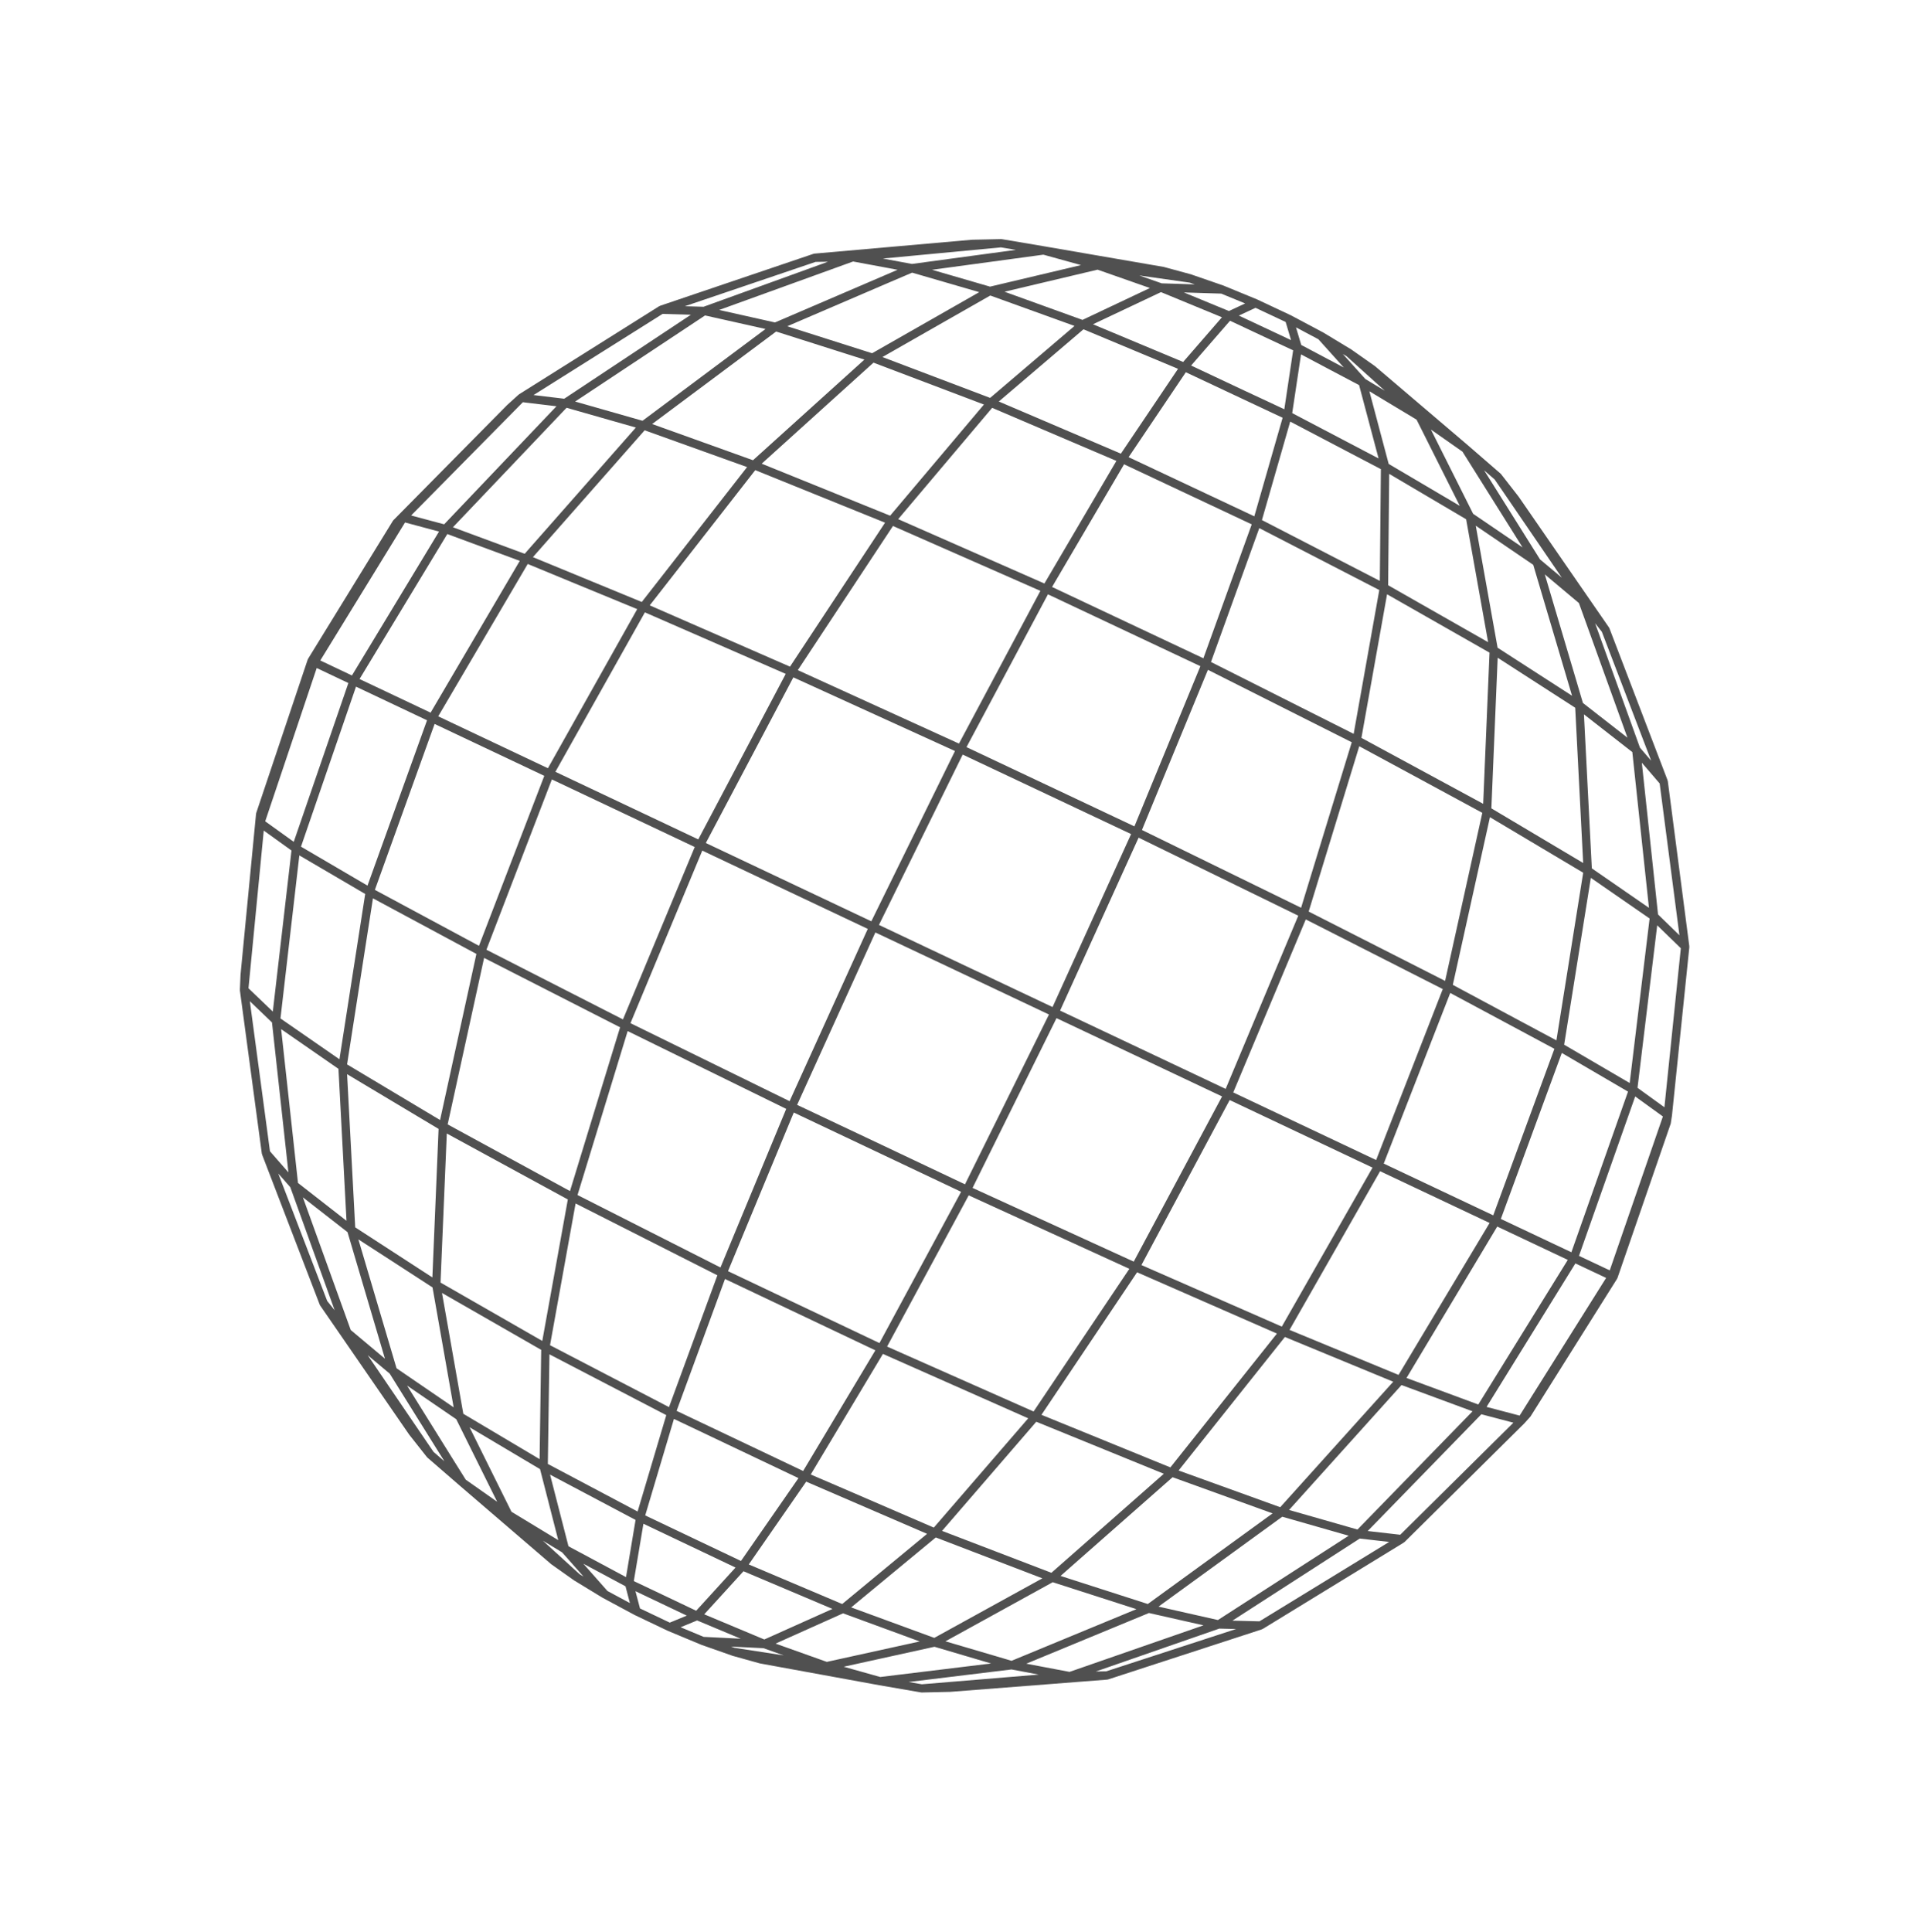 <svg xmlns="http://www.w3.org/2000/svg" width="223.604" height="224.019" viewBox="0 0 223.604 224.019">
  <path id="_6" data-name="6" d="M390.259,557.169l-.261-.9-.008-.008v-.015l-6.423-18.535a.447.447,0,0,0-.04-.063c-.005-.012,0-.026-.01-.037l-10.343-16.285c-.012-.019-.036-.026-.051-.044s-.01-.033-.022-.045l-13.557-13.12a.465.465,0,0,0-.086-.06l-.007-.01-15.91-9.319-2.936-1.5H340.6a.521.521,0,0,0-.079-.034l-4.76-1.359h0l-13.721-3.786-3.24-.579-.011,0-.022-.008-3.816-.412h-.01l-.018,0-4.181-.219-.01,0-.014,0-4.309-.014-.015,0h-.01l-4.189.194-.019,0h-.008l-3.839.4c-.01,0-.016-.007-.025-.005l-3.312.571-13.569,3.69h0l-4.818,1.328a.5.5,0,0,0-.062.027c-.008,0-.016,0-.023.005l-3.038,1.5L257.615,507.7l-.008.01a.511.511,0,0,0-.084.059L243.95,520.744c-.012.012-.011.033-.022.047s-.038.023-.051.041l-10.413,16.131c-.006.008,0,.019-.007.029a.349.349,0,0,0-.032.047l-.687,1.634-6.31,17.672c0,.007,0,.012,0,.019a.508.508,0,0,0-.026.089l-2.154,18.652a.408.408,0,0,0,.005.057.334.334,0,0,0-.005.053l2.108,18.636a.478.478,0,0,0,.026.089c0,.007,0,.012,0,.019l6.248,17.655.669,1.612c.005.014.019.019.026.031l0,.006c.007.012,0,.027.011.038l10.3,16.075c.012.019.036.026.051.044s.008.031.021.044l13.414,12.948a.589.589,0,0,0,.082.059l.008.011,15.7,9.215,2.97,1.493.016,0a.522.522,0,0,0,.068.029l4.764,1.359h0l13.457,3.773,3.229.587h.022l.011,0s3.431.385,3.808.423l.011,0,4.17.238h0l4.273.036h.021l4.144-.171.008,0h.019l3.726-.367.011,0a.553.553,0,0,0,.081-.007l3.26-.543,13.6-3.555h0l4.74-1.288a.465.465,0,0,0,.071-.03l.016,0,2.958-1.46,15.908-8.984a.167.167,0,0,0,.023-.021.48.48,0,0,0,.07-.047l13.7-12.794c.012-.011.01-.03.021-.042s.04-.025.053-.044l10.6-16c.008-.012,0-.027.011-.041a.535.535,0,0,0,.04-.059l6.775-18.343v-.015l.007-.008.3-.99,2.349-18.706a.339.339,0,0,0,0-.052.408.408,0,0,0,.005-.057ZM317.121,658.192l3.49-1.421,2.47-.231-5.532,1.611Zm-11.442.454-1.322-1.59,1.158.01,5.435.042-1.443,1.571Zm-61.3-29.914-9.469-14.784,3.368,1.146,9.076,14.954L244.982,629Zm54.72-136.439-3.527,1.51-.446.045-2.288.226,5.647-1.718Zm3.231-.326,3-.14-1.334,1.592-5.649.255.955-.409Zm4.3-.189,3.864.011,1.458,1.642-2.521-.008-4.17-.012,1.3-1.547Zm11.938.623,5.72,1.755-2.613-.276-1.841-.782-1.762-.749Zm21.622,5.7,1.693,1,10.173,6.028-3.189-.855-10.243-6.623Zm3.058,150.39-8.957,5.586-4.34.712,3.638-2.783,4.922-3.764,3.731-.561,3.04-.457Zm-81.619-4.93-11.534-11.6,6.4,1.471L266.633,644.9l-.439-.118Zm20.1-146.969.3-.051,4.17-.7-8.509,6.724-6.924,1.072,5.915-3.8ZM333,496.323l2.44.431,11.014,7.12-6.852-1.114-.909-.719-7.656-6.065ZM228.055,554.99l6.195-17.377,3.731-1.225L231.961,554.3l-1.816.322Zm79.366-53.008,5.3.016,2.15.007,1.855,11.747-16.111-.057.99-6.27.861-5.46,2.707.008Zm18.439.52,1.857.088,4.577,10.06.788,1.734-15.372-.613-1.853-11.736,8.762.411Zm58.342,53.4.892,9.13,1.029,10.528-9.048-.046-1.727-20.433,4.744.439Zm-152.517,9.267,1.084-10,8.932-.734-1.934,20.326-9.117-.053Zm20.529-39.8-4.476,8.326-8.025,1.282,9.436-15.418,7.019-1.541Zm97.193,106.694,5.824-13.313,12.281-1.1-8.673,15.641-10.546,1.326Zm-2.23,2.673-11.359.8-2.19.155,4.556-16.09,15.956-.784-4.057,9.277ZM278.152,503.485l10.345-.932-5.342,11.7-6.88.509-6.445.476,4.2-5.936ZM275.46,515.8l7.369-.545-4.414,16.281-16.049.829,6.8-16.1Zm94.034,37.967-8.939-.5-4.315-19.441,12.523,1.265,5.4,18.933Zm4.873,1.244,1.734,20.5-14.048-.073-.045-.7-1.326-20.493,5.13.285Zm-62.8,20.158-1.607-.008-.82,0-2.219-.012-1.645-.01h-.11l-7.867-.044.452-22.008,9.222.042,12.376.059.131,13.05.09,8.979-7.855-.042Zm-63.348-21.043,8.192-.374-1.589,21.1-14.074-.079,1.941-20.4Zm31-21.647,18.674-.408-1.073,20.043-20.539.179,2.72-18.344ZM256.7,562.7l.676-8.983,12.158-.3,5.661-.138-1.081,21.683-1.443-.008-16.887-.094Zm39.619,12.387-21.234-.116,1.081-21.7,20.6-.181ZM275.995,597.6l-.909-21.658,21.232.118L296.541,598Zm-1.879-21.664.906,21.635-4.414-.156-13.354-.475-1.467-21.107Zm3.75,42.275L261.74,617.2l-4.329-19.285,15.481.55,2.213.078,1,7.143Zm-15.858-84.853,16.216-.839-2.936,19.791-17.745.432,2.557-11.1Zm16.844,84.9-.627-4.471-2.138-15.217,20.48.405.861,19.891-12.565-.411Zm41.173-20.111.505-21.958,21.239.115-1.189,21.69-15.132.114Zm27.126-64.891,8.074.486,4.325,19.486-17.738-.6-1.759-12.534-1.027-7.321Zm13.928,42.18-18.331-.1-.855-21.74,17.812.606.831,12.827Zm-40.765-22.241,12.664.233c3.579.064,6.783.123,7.943.145l.846,21.5.01.263-21.241-.115-.152-15.1Zm-.942-21.037,18.669.563,2.787,19.879-20.54-.375-.884-19.381Zm22.085,66.793,17.7-.412-4.641,19.286-16.127.793Zm.1-.973,1.188-21.669,18.329.1-1.745,21.158Zm14.4-65.152-6.719-16.14,10.6,1.456,8.446,15.927Zm-7.826-16.276,6.742,16.2-16.029-.964L334.5,515.439l5.187.423Zm-10.3,15.194-18.52-.558-1.482-16.438,15.647.624Zm-19.428.4.917,20.072-8.612-.041-12.922-.06.627-11.72.446-8.331,15.927.066Zm-18.888-17.459-.69,7.269-.868,9.146-18.525.405.95-3.505,3.472-12.8,10.139-.331Zm-42.973,38.091L242.9,553.4l5.527-18.807,12.57-1.157Zm-15.8,22.973,7.183.041,6.89.038,1.02,14.667.445,6.4-13.684-.779-.188-2.067Zm15.666,22.125,4.32,19.238-12.5-1.288-5.42-18.724Zm5.688,20.324,15.955,1,4.248,16.122-13.553-1.147-.2-.472Zm21.226,17.192-3.2-12.131-1.059-4.02.491.016.294.01.569.019,17.069.557,1.374,16.223-2.279-.1Zm14.193-37.372-.224-21.954.454,0h.137l.981.005,2.261.012h.3l2.351.012.56,0,15.224.083-.364,15.843-.141,6.122-10.641-.066Zm22.471,1.1,20.488-.153-3.075,19.69-18.581.357,1.016-17.274Zm35.546,18.63,4.63-19.241,13.58-.609-5.729,18.728ZM316.849,514.723l1.482,16.446-14.724-.06-4.677-.019,1.558-16.424,5.906.021Zm-32.606-.515,5.36-11.741,11.876-.48-1.849,11.719ZM257.069,632.551l-8.361-15.7,12.3,1.267,6.626,15.914-1.985-.278Zm43.61,16.026-11.767-.6-5.205-11.6,10.962.476,4.3.188.527,3.563ZM298.4,618.884l-.333-7.675-.528-12.222,11.274.068,10.2.063-1.169,19.9-11.355-.078ZM317.061,636.2l1.678-16.212,2.754-.053,15.676-.3L332.6,635.747l-12.908.372Zm56.906-39.28-2.528.114-11.136.5.493-5.973,1.248-15.145,14.047.073-1.1,10.557ZM348.42,505.177l10.5,11.86-10.182-1.4-5.338-7.582-2.936-4.172Zm-9.285-1.5,8.335,11.842-13.3-1.084-5.347-11.756.06.005Zm-70.319,1.236,8.009-1.24-7.3,10.308-.965,1.363-.642.083-9.6,1.239,8.757-9.811Zm-.754,11.475-3.605,8.53-3.174,7.511-5.068.465-7.307.672,8.5-15.8,7.32-.946Zm-28.946,19.665,8.253-1.319-5.5,18.718-8.842.727,4.886-14.54Zm.65,39.684,1.846,20.295-8.9-.835-1.6-15.161-.46-4.352,5.436.031Zm-6.8,20.458,8.813.827,3.765,13.007,1.629,5.629-8.2-1.4-4.585-13.79Zm29.717,38.116,5.454.764.609.869,7.491,10.7-7.921-1.309L257.99,633.661Zm6.723.883,6.37.538,6.845.58,5.189,11.563-10.242-1.028-5.891-8.411Zm30.438.891-1.376-16.233,11.1.075,8.2.056-1.679,16.22-7.257-.053ZM336.7,648.406l-8.764,6.7-6.282.591,5.61-6.49Zm-8.872-.219,5.465-11.5,3.623-.253,9.584-.672-.816,1.115-7.629,10.439-.784.067ZM375.19,554.1l-5.372-18.844,8.17,1.392,5.966,18.266Zm-5.733-19.891-8.378-15.8,6.489,1.493.446.1,9.381,15.555Zm-2.662-15.48-6.382-1.467-1.6-1.811-8.708-9.835,4.99,1.34,11.435,11.505Zm-28.983-16.148-9.53-.922-5.59-6.692,6.351.671Zm-34.243-8.164-1.889,6.6-11.324.457,5.572-6.712,7.643-.345Zm-64,120.933,7.97,1.363,8.293,15.577-6.954-1.6-.45-.742Zm50.1,33.641,11.181.569.026,0,1.8,6.481-7.562-.423Zm12-.378-1.709-11.549,8.35.062,7.64.056-1.154,6.713-.828,4.814-6.772-.052Zm13.287.078,1.979-11.517,15.264-.439-5.482,11.537-10.628.379Zm24.441-1.56,8.382-11.47,10.117-1.271-10.6,11.553-.7.1Zm20.695-14.091,8.6-15.514,7.914-1.258-9.612,15.271Zm8.985-16.558,5.7-18.64,8.751-.721-6.3,18.065Zm14.722-20.358-8.844.729,2.116-20.361,4.434.022,4.614.025-1.4,11.812ZM312.671,494.4l.676,2.283,1.286,4.347-1.751-.005-.981,0-1.421,0-.922,0L302.692,501l1.165-4.068.731-2.548,3.89.011Zm-18.109.474-5.523,6.653-9.575.861,8.7-6.879,1.89-.187Zm-27.419,10.455-9.677,10.841-.628.7-3.559.781-2.915.641,11.7-11.657,4.174-1.077Zm-39.384,50.695,2.131-.376,1.887-.334-2.1,19.393-2.31-.014-1.752-.011,1.5-13.033Zm-2.149,19.628,1.871.012,2.191.014.962,9.122,1.08,10.245-4.006-.757-.164-1.46Zm2.4,19.68,3.89.735,5.932,17.844-3.7-1.258-.616-1.745Zm42.264,51.308,6.819,1.126,8.348,6.671-4.387-.783L278.81,652.2Zm17.156,8.144-8.546-6.828,9.463.948,5.394,6.571-2.342-.256Zm16.26,1.292-1.8-6.5,7.4.057,4.429.034-2.02,6.468-5.751-.045Zm11.047-6.412,2.406-.086,8.791-.315-3.474,4.017-2.191,2.535-7.548.3ZM359.4,634.181l6.34-1.38-11.8,11.459-4.948,1.26ZM386.679,580l.411-3.464,3.942.018-2.345,18.711-3.9.707Zm4.363-4.417-3.943-.018-.149-1.519-1.757-17.99,3.893.747,1.2,11.517Zm-3.9-20.139-2.127-.409-3.394-10.388-2.5-7.656,2.183.758,1.421.494,6.07,17.518Zm-17.132-35.642-1.41-.638-10.81-10.876,1.128.568,11.5,11.13Zm-48.7-24.977,5.642,6.753-11.3-.53L313.7,494.44l3.455.177Zm-52.942,9.184-3.318.855,11.864-6.96,1.682-.464Zm-23.76,17.47,3.018-1.3-9.2,15.038-.545.179-2.859.939Zm56.8,136.93-3.876-1.688,5.539.309,1.284,1.547Zm56.354-16-1.081.527,10.88-10.565,1.781-.776Zm20.913-106.6-9.14-15.154.94.424,1.95.882,9.519,14.986ZM314.782,492l.605.257,3.456,1.47-.148-.008-5.434-.278-1.415-1.594Zm-56.643,16.517.233-.112,1.062-.513L248.566,518.72l-1.072.463-.924.4Zm-11.1,122.451,1.243.549,7.255,7.3,3.435,3.455-1.027-.506-.208-.1-11.394-11ZM276.3,652.309l-1.239-.736-10.417-6.2,3.223.864,10.039,6.531Zm21.357,5.7-5.517-1.725,2.6.285,1.778.773,1.662.724Zm14.616-.9h.01l5.467-.218-1.172.478-2.815,1.146-2.891.118Zm35.45-10.261,3.11-.793-11.81,6.746-1.5.408Zm23.7-17.208-2.256.983-.62.271,9.36-14.869,3.26-1.089Zm10.554-16-3.6,1.2L384.6,597l1.482-.268,2.3-.417Z" transform="translate(75.541 -539.594) rotate(25)" fill="#505050"/>
</svg>
